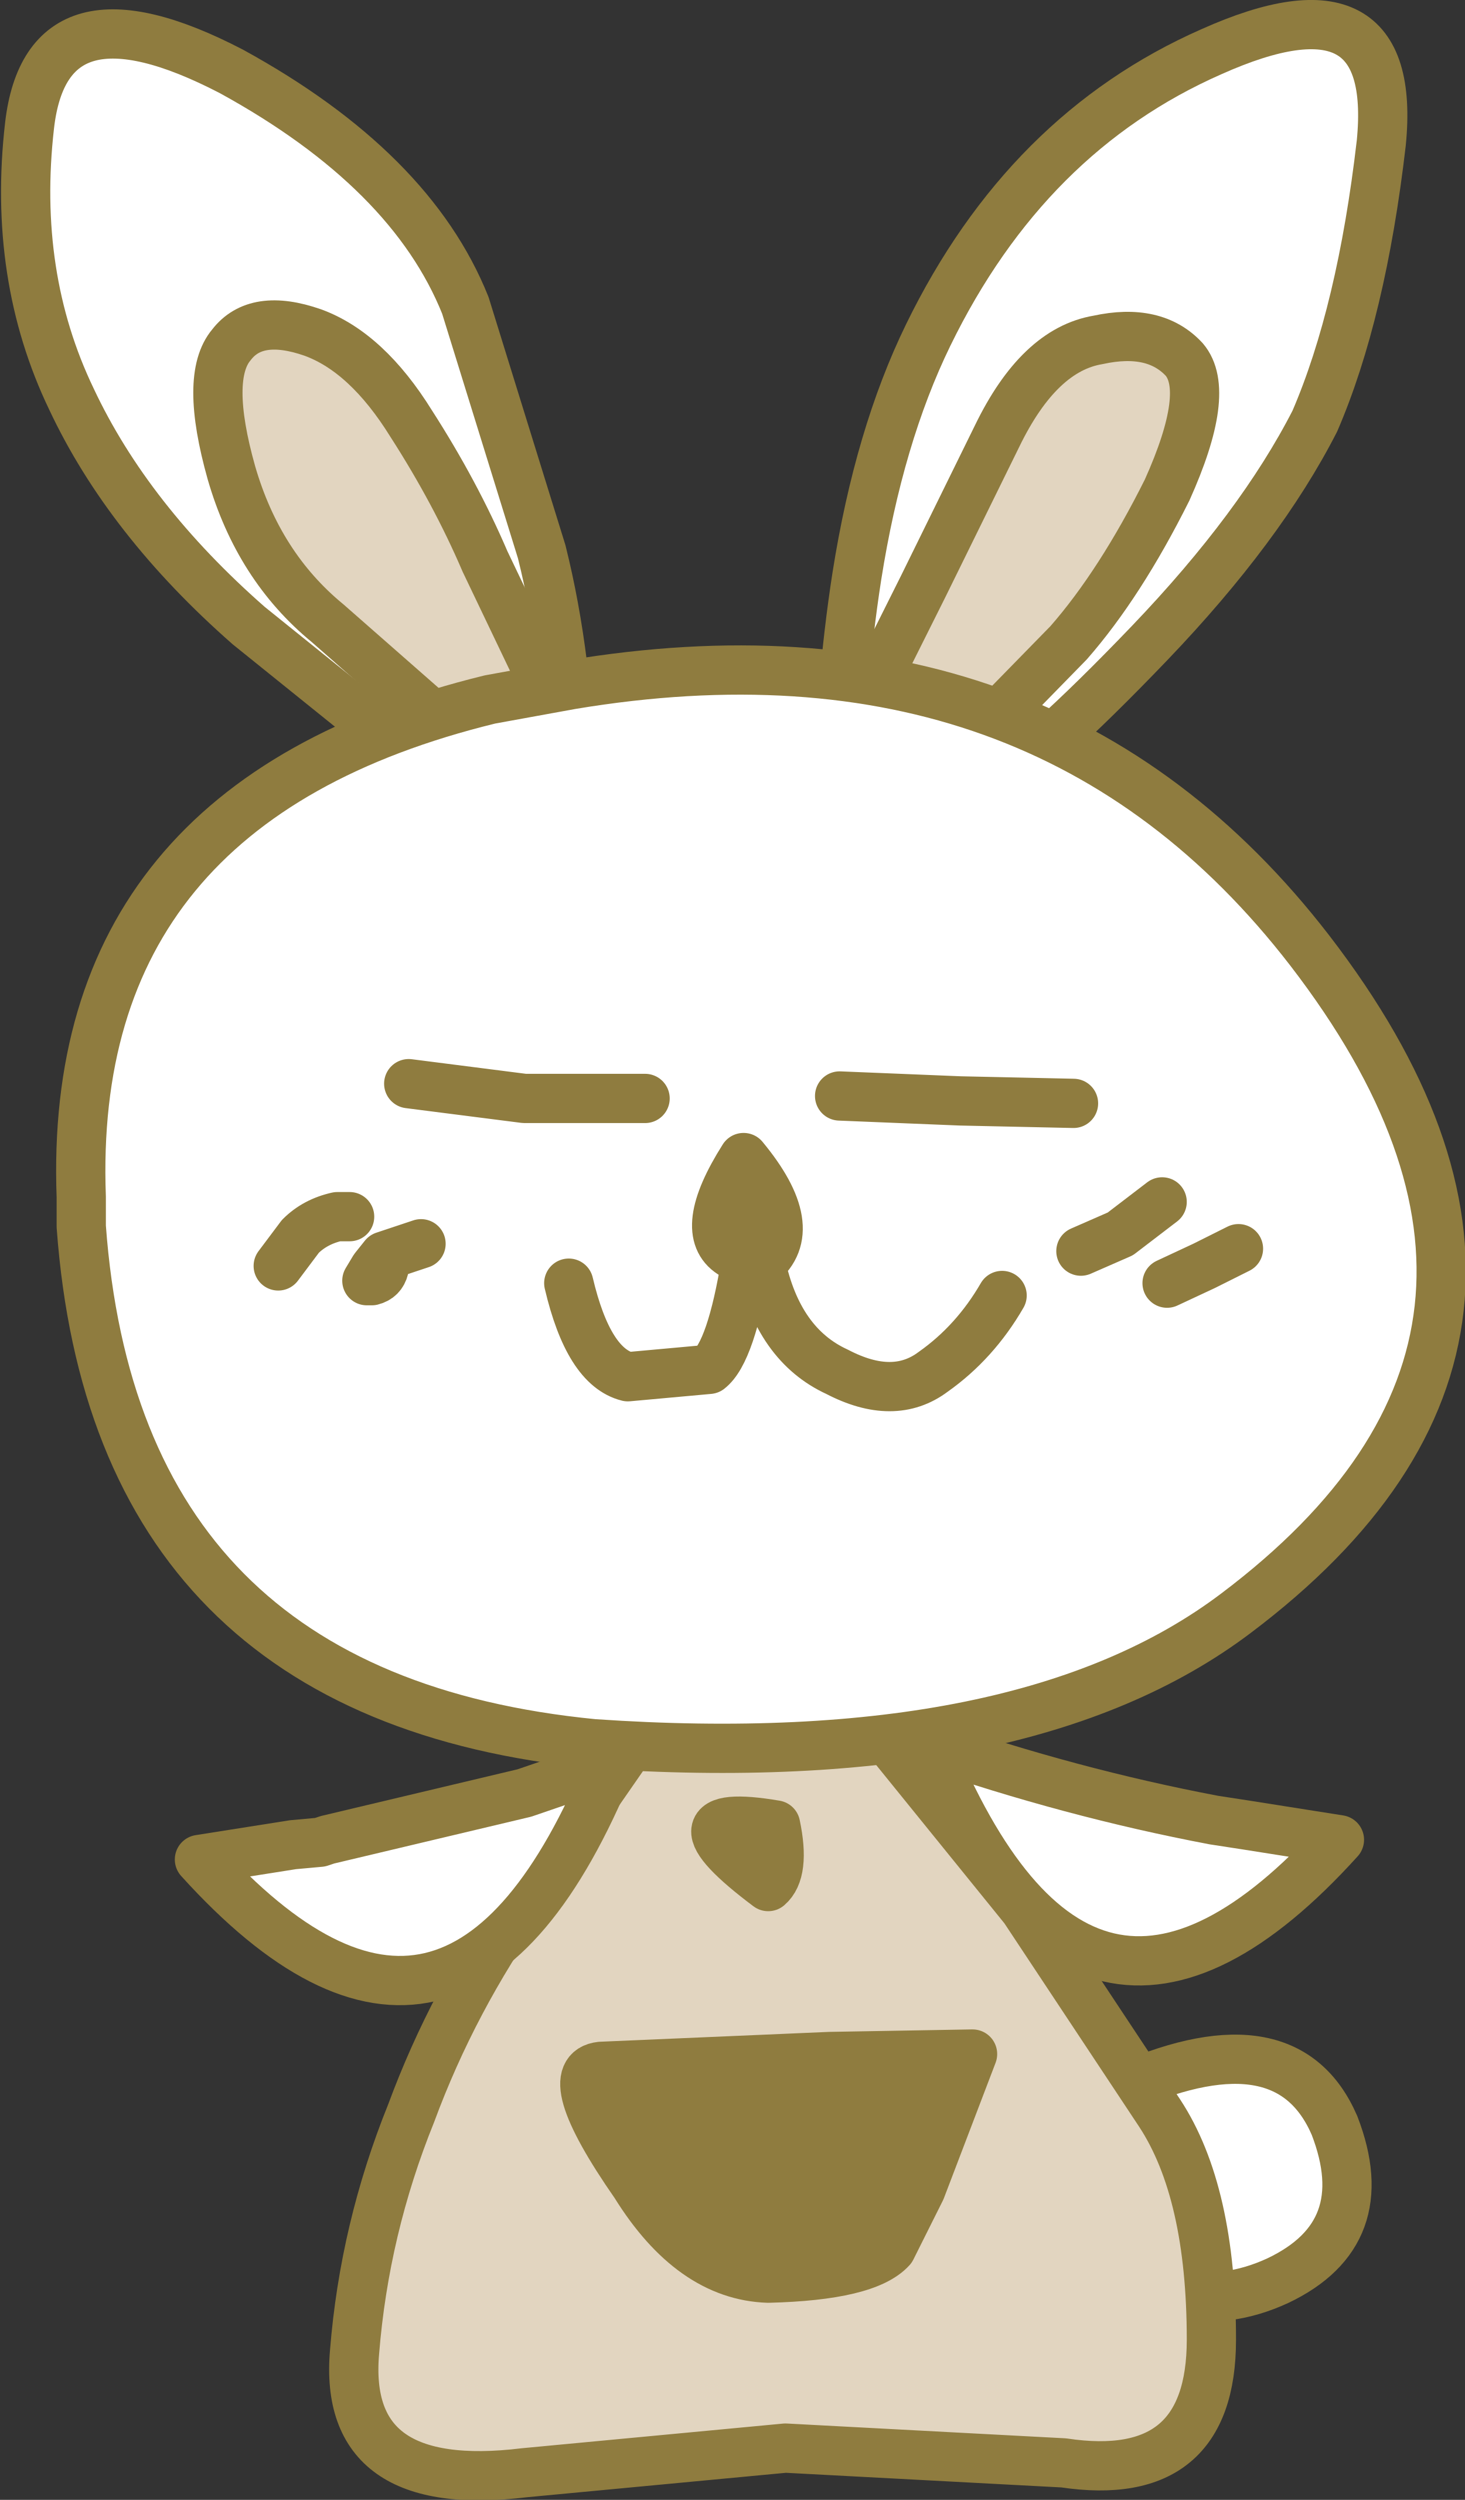 <?xml version="1.0" encoding="UTF-8" standalone="no"?>
<svg xmlns:xlink="http://www.w3.org/1999/xlink" height="50.75px" width="29.75px" xmlns="http://www.w3.org/2000/svg">
  <rect width="100%" height="100%" fill="#333333" stroke="none"/>
  <g transform="matrix(1.0, 0.0, 0.0, 1.0, 15.55, 49.9)">
    <path d="M6.25 -4.4 Q4.05 -6.2 7.35 -7.55 10.6 -8.95 11.55 -6.75 12.4 -4.55 10.4 -3.6 8.35 -2.65 6.25 -4.4" fill="#ffffff" fill-rule="evenodd" stroke="none"/>
    <path d="M6.25 -4.4 Q4.05 -6.2 7.35 -7.55 10.6 -8.95 11.55 -6.75 12.4 -4.55 10.4 -3.6 8.35 -2.65 6.25 -4.4 Z" fill="none" stroke="#8f7c3f" stroke-linecap="round" stroke-linejoin="round" stroke-width="1.0"/>
    <path d="M-6.9 -34.3 L-10.5 -37.2 Q-12.95 -39.35 -14.1 -41.8 -15.3 -44.3 -14.95 -47.35 -14.6 -50.4 -10.85 -48.45 -7.2 -46.45 -6.1 -43.7 L-4.55 -38.7 Q-4.0 -36.5 -3.95 -33.85 L-3.95 -33.65 -3.95 -33.85 Q-4.1 -35.4 -4.6 -36.2 L-5.7 -38.5 Q-6.3 -39.9 -7.2 -41.3 -8.1 -42.75 -9.2 -43.15 -10.35 -43.55 -10.85 -42.9 -11.4 -42.25 -10.85 -40.3 -10.3 -38.4 -8.9 -37.25 L-6.45 -35.1 -6.9 -34.3" fill="#ffffff" fill-rule="evenodd" stroke="none"/>
    <path d="M-6.45 -35.1 L-8.9 -37.25 Q-10.3 -38.4 -10.85 -40.3 -11.4 -42.25 -10.85 -42.9 -10.35 -43.55 -9.2 -43.15 -8.1 -42.75 -7.2 -41.3 -6.3 -39.9 -5.7 -38.5 L-4.6 -36.2 Q-4.1 -35.4 -3.95 -33.85 L-3.95 -33.65 -4.4 -33.55 -6.45 -35.1" fill="#e2d5c0" fill-rule="evenodd" stroke="none"/>
    <path d="M-3.95 -33.65 L-3.95 -33.85 Q-4.0 -36.5 -4.55 -38.7 L-6.1 -43.7 Q-7.2 -46.45 -10.85 -48.45 -14.6 -50.4 -14.95 -47.35 -15.3 -44.3 -14.1 -41.8 -12.95 -39.35 -10.5 -37.2 L-6.9 -34.3 Q-5.55 -33.45 -4.4 -33.55 L-3.95 -33.65 -3.9 -33.65 -3.75 -34.3 -3.7 -33.65 -3.9 -33.65 -3.95 -33.55" fill="none" stroke="#8f7c3f" stroke-linecap="round" stroke-linejoin="round" stroke-width="1.0"/>
    <path d="M-6.45 -35.1 L-8.9 -37.25 Q-10.3 -38.4 -10.85 -40.3 -11.4 -42.25 -10.85 -42.9 -10.35 -43.55 -9.2 -43.15 -8.1 -42.75 -7.2 -41.3 -6.3 -39.9 -5.7 -38.5 L-4.6 -36.2 Q-4.1 -35.4 -3.95 -33.85 L-3.95 -33.65 -3.95 -33.55 M-4.4 -33.55 L-6.45 -35.1" fill="none" stroke="#8f7c3f" stroke-linecap="round" stroke-linejoin="round" stroke-width="1.0"/>
    <path d="M3.95 -34.6 L6.15 -36.85 Q7.2 -38.05 8.15 -39.95 9.05 -41.95 8.5 -42.6 7.9 -43.25 6.75 -43.0 5.55 -42.8 4.7 -41.05 L3.2 -38.0 2.05 -35.7 Q1.6 -34.9 1.5 -33.35 L1.5 -33.3 1.45 -33.1 1.45 -33.3 Q1.5 -35.95 1.85 -38.2 2.3 -41.05 3.3 -43.1 5.3 -47.2 9.05 -48.85 12.85 -50.55 12.5 -47.0 12.1 -43.55 11.15 -41.35 10.05 -39.2 7.8 -36.85 5.5 -34.45 4.4 -33.8 L3.95 -34.6" fill="#ffffff" fill-rule="evenodd" stroke="none"/>
    <path d="M1.45 -33.1 L1.5 -33.3 1.5 -33.35 Q1.6 -34.9 2.05 -35.7 L3.2 -38.0 4.7 -41.05 Q5.55 -42.8 6.75 -43.0 7.9 -43.25 8.5 -42.6 9.05 -41.95 8.15 -39.95 7.2 -38.05 6.15 -36.85 L3.95 -34.6 1.95 -33.05 1.45 -33.1" fill="#e2d5c0" fill-rule="evenodd" stroke="none"/>
    <path d="M4.4 -33.8 Q5.5 -34.45 7.8 -36.85 10.05 -39.2 11.15 -41.35 12.1 -43.55 12.5 -47.0 12.85 -50.55 9.05 -48.85 5.3 -47.2 3.3 -43.1 2.3 -41.05 1.85 -38.2 1.5 -35.95 1.45 -33.3 L1.45 -33.1 1.95 -33.05 Q3.05 -32.95 4.4 -33.8 M1.45 -33.05 L1.45 -33.1 1.25 -33.15 1.25 -33.8 1.45 -33.1" fill="none" stroke="#8f7c3f" stroke-linecap="round" stroke-linejoin="round" stroke-width="1.0"/>
    <path d="M1.45 -33.1 L1.5 -33.3 1.5 -33.35 Q1.6 -34.9 2.05 -35.7 L3.2 -38.0 4.7 -41.05 Q5.55 -42.8 6.75 -43.0 7.9 -43.25 8.5 -42.6 9.05 -41.95 8.15 -39.95 7.2 -38.05 6.15 -36.85 L3.95 -34.6 1.95 -33.05 M1.45 -33.1 L1.45 -33.05" fill="none" stroke="#8f7c3f" stroke-linecap="round" stroke-linejoin="round" stroke-width="1.0"/>
    <path d="M1.15 -15.85 L2.05 -15.1 5.25 -11.15 8.0 -7.0 Q9.05 -5.4 9.05 -2.4 9.05 0.55 6.05 0.1 L0.4 -0.2 -4.9 0.3 Q-8.6 0.75 -8.35 -2.15 -8.15 -4.65 -7.2 -7.0 -6.35 -9.3 -4.9 -11.35 L-2.3 -15.1 -2.05 -15.5 -1.65 -15.85 1.15 -15.85" fill="#e2d5c0" fill-rule="evenodd" stroke="none"/>
    <path d="M1.15 -15.85 L2.05 -15.1 5.25 -11.15 8.0 -7.0 Q9.05 -5.4 9.05 -2.4 9.05 0.55 6.05 0.1 L0.4 -0.2 -4.9 0.3 Q-8.6 0.75 -8.35 -2.15 -8.15 -4.65 -7.2 -7.0 -6.35 -9.3 -4.9 -11.35 L-2.3 -15.1 -2.05 -15.5 -1.65 -15.85" fill="none" stroke="#8f7c3f" stroke-linecap="round" stroke-linejoin="round" stroke-width="1.0"/>
    <path d="M0.05 -11.6 Q-2.15 -13.25 0.2 -12.85 0.4 -11.9 0.05 -11.6" fill="#d0bc9b" fill-rule="evenodd" stroke="none"/>
    <path d="M0.05 -11.6 Q-2.15 -13.25 0.2 -12.85 0.4 -11.9 0.05 -11.6 Z" fill="none" stroke="#8f7c3f" stroke-linecap="round" stroke-linejoin="round" stroke-width="1.0"/>
    <path d="M-2.65 -5.55 Q-4.25 -7.85 -3.35 -7.95 L1.3 -8.15 4.2 -8.2 3.15 -5.45 2.55 -4.25 Q2.05 -3.7 0.05 -3.65 -1.5 -3.7 -2.65 -5.55" fill="#8f7c3f" fill-rule="evenodd" stroke="none"/>
    <path d="M-2.65 -5.55 Q-4.25 -7.85 -3.35 -7.95 L1.3 -8.15 4.2 -8.2 3.15 -5.45 2.55 -4.25 Q2.05 -3.7 0.05 -3.65 -1.5 -3.7 -2.65 -5.55 Z" fill="none" stroke="#8f7c3f" stroke-linecap="round" stroke-linejoin="round" stroke-width="1.0"/>
    <path d="M-9.05 -12.5 L-8.9 -12.55 -4.9 -13.5 -3.15 -14.1 Q-6.3 -6.4 -11.5 -12.15 L-9.6 -12.45 -9.05 -12.5" fill="#ffffff" fill-rule="evenodd" stroke="none"/>
    <path d="M-9.05 -12.5 L-9.6 -12.45 -11.5 -12.15 Q-6.3 -6.4 -3.15 -14.1 L-4.9 -13.5 -8.9 -12.55 -9.05 -12.5 Z" fill="none" stroke="#8f7c3f" stroke-linecap="round" stroke-linejoin="round" stroke-width="1.0"/>
    <path d="M9.75 -12.85 L9.1 -12.95 Q6.2 -13.5 3.3 -14.5 6.45 -6.8 11.65 -12.55 L9.75 -12.85" fill="#ffffff" fill-rule="evenodd" stroke="none"/>
    <path d="M9.75 -12.85 L11.65 -12.55 Q6.45 -6.8 3.3 -14.5 6.2 -13.5 9.1 -12.95 L9.75 -12.85 Z" fill="none" stroke="#8f7c3f" stroke-linecap="round" stroke-linejoin="round" stroke-width="1.0"/>
    <path d="M-3.95 -36.0 Q5.65 -37.6 11.05 -30.6 17.05 -22.8 9.55 -17.15 5.25 -13.9 -3.5 -14.5 -13.2 -15.45 -13.9 -25.0 L-13.9 -25.6 Q-14.2 -33.6 -5.6 -35.7 L-3.95 -36.0" fill="#ffffff" fill-rule="evenodd" stroke="none"/>
    <path d="M-3.95 -36.0 Q5.65 -37.6 11.05 -30.6 17.05 -22.8 9.55 -17.15 5.25 -13.9 -3.5 -14.5 -13.2 -15.45 -13.9 -25.0 L-13.9 -25.6 Q-14.2 -33.6 -5.6 -35.7 L-3.95 -36.0 Z" fill="none" stroke="#8f7c3f" stroke-linecap="round" stroke-linejoin="round" stroke-width="1.0"/>
    <path d="M4.8 -23.6 Q4.25 -22.65 3.4 -22.05 2.6 -21.45 1.45 -22.05 0.25 -22.6 -0.1 -24.25 L-0.4 -24.3 Q-0.7 -22.45 -1.15 -22.1 L-2.8 -21.95 Q-3.6 -22.15 -4.0 -23.85 M1.5 -27.65 L3.95 -27.55 6.25 -27.5 M-7.25 -27.9 L-4.9 -27.6 -2.45 -27.6 M-9.9 -24.2 L-9.45 -24.8 Q-9.15 -25.1 -8.7 -25.2 L-8.45 -25.2 M-7.0 -24.65 L-7.75 -24.4 -7.75 -24.15 Q-7.8 -23.95 -8.0 -23.9 L-8.1 -23.9 -7.95 -24.15 -7.75 -24.4 M-0.4 -24.3 L-0.7 -24.45 Q-1.4 -24.9 -0.45 -26.4 0.75 -24.95 -0.1 -24.25 L-0.45 -26.4 -0.7 -24.45" fill="none" stroke="#8f7c3f" stroke-linecap="round" stroke-linejoin="round" stroke-width="1.0"/>
    <path d="M6.4 -24.5 L7.2 -24.85 8.05 -25.5 M8.15 -23.85 L8.9 -24.2 9.6 -24.55" fill="none" stroke="#8f7c3f" stroke-linecap="round" stroke-linejoin="round" stroke-width="1.0"/>
  </g>
</svg>
